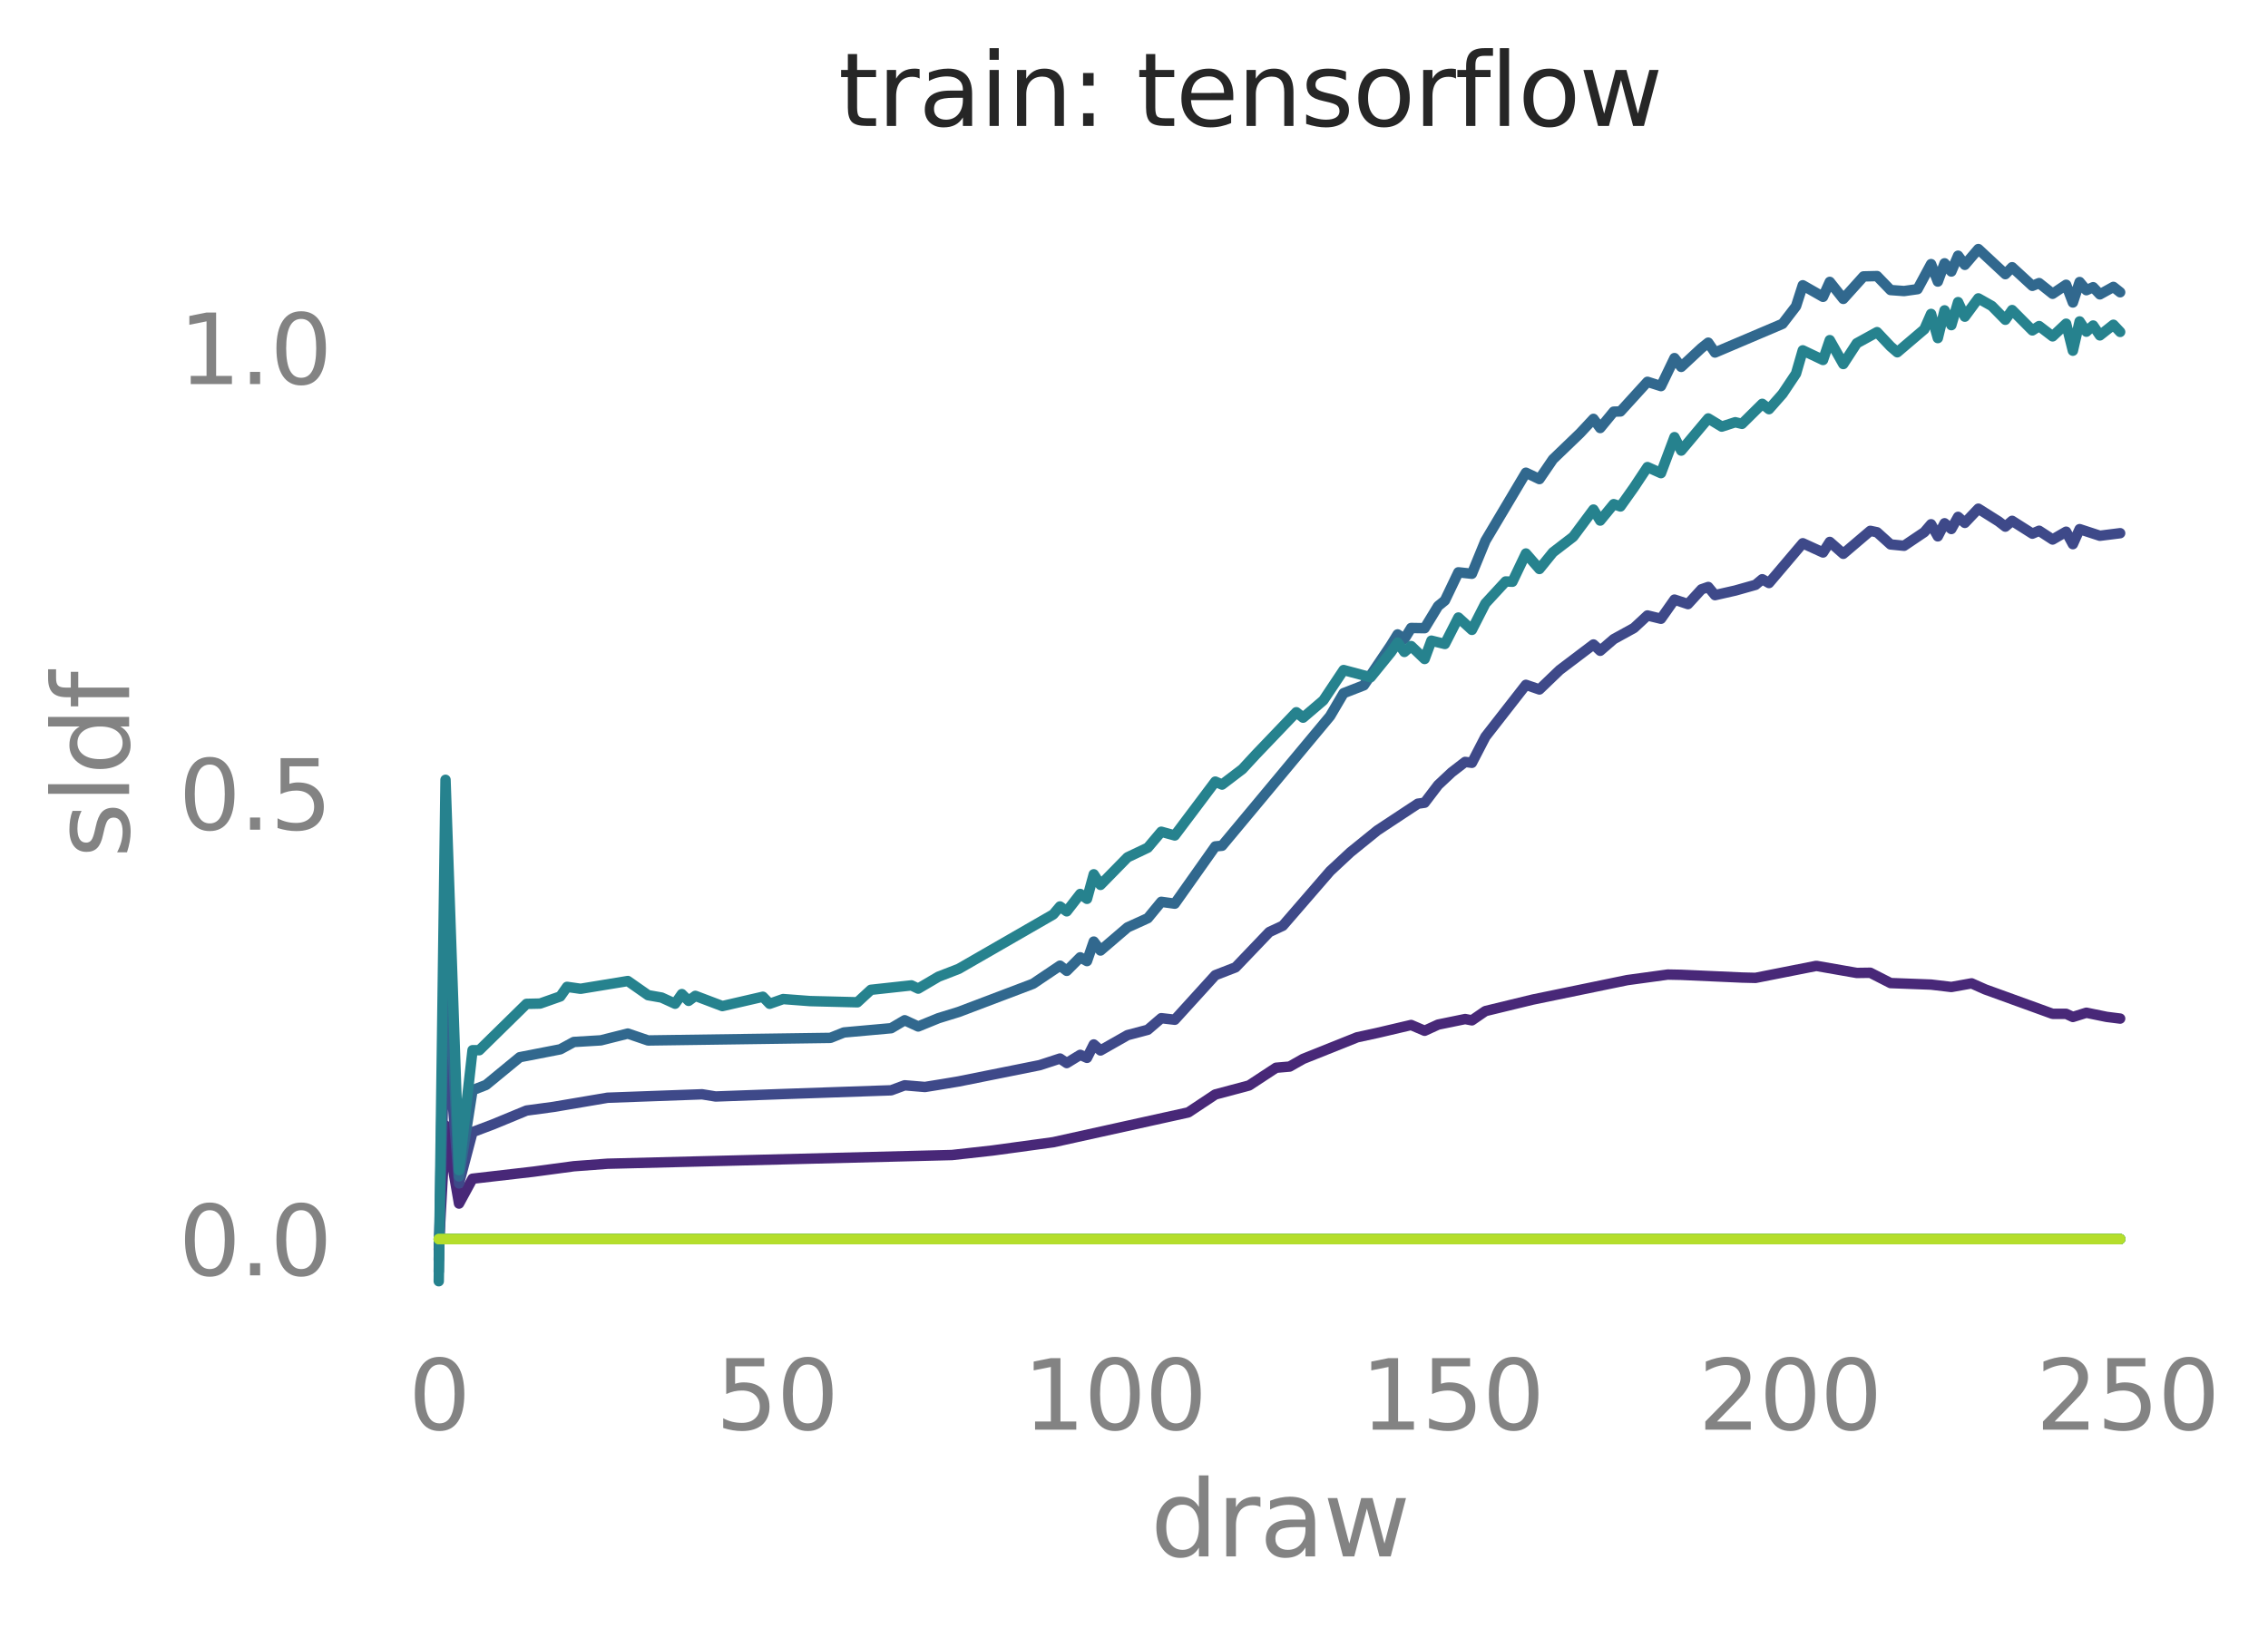 <?xml version="1.0" encoding="utf-8" standalone="no"?>
<!DOCTYPE svg PUBLIC "-//W3C//DTD SVG 1.1//EN"
  "http://www.w3.org/Graphics/SVG/1.1/DTD/svg11.dtd">
<svg xmlns:xlink="http://www.w3.org/1999/xlink" width="326.647pt" height="234.534pt" viewBox="0 0 326.647 234.534" xmlns="http://www.w3.org/2000/svg" version="1.1">
 <defs>
  <style type="text/css">*{stroke-linejoin: round; stroke-linecap: butt}</style>
 </defs>
 <g id="figure_1">
  <g id="patch_1">
   <path d="M 0 234.534 
L 326.647 234.534 
L 326.647 0 
L 0 0 
L 0 234.534 
z
" style="fill: none"/>
  </g>
  <g id="axes_1">
   <g id="patch_2">
    <path d="M 51.084 192.01 
L 317.46 192.01 
L 317.46 28.443 
L 51.084 28.443 
L 51.084 192.01 
z
" style="fill: none"/>
   </g>
   <g id="matplotlib.axis_1">
    <g id="xtick_1">
     <g id="text_1">
      <!-- 0 -->
      <g style="fill: #838383" transform="translate(58.818 205.958) scale(0.138 -0.138)">
       <defs>
        <path id="DejaVuSans-30" d="M 2034 4250 
Q 1547 4250 1301 3770 
Q 1056 3291 1056 2328 
Q 1056 1369 1301 889 
Q 1547 409 2034 409 
Q 2525 409 2770 889 
Q 3016 1369 3016 2328 
Q 3016 3291 2770 3770 
Q 2525 4250 2034 4250 
z
M 2034 4750 
Q 2819 4750 3233 4129 
Q 3647 3509 3647 2328 
Q 3647 1150 3233 529 
Q 2819 -91 2034 -91 
Q 1250 -91 836 529 
Q 422 1150 422 2328 
Q 422 3509 836 4129 
Q 1250 4750 2034 4750 
z
" transform="scale(0.016)"/>
       </defs>
       <use xlink:href="#DejaVuSans-30"/>
      </g>
     </g>
    </g>
    <g id="xtick_2">
     <g id="text_2">
      <!-- 50 -->
      <g style="fill: #838383" transform="translate(103.07 205.958) scale(0.138 -0.138)">
       <defs>
        <path id="DejaVuSans-35" d="M 691 4666 
L 3169 4666 
L 3169 4134 
L 1269 4134 
L 1269 2991 
Q 1406 3038 1543 3061 
Q 1681 3084 1819 3084 
Q 2600 3084 3056 2656 
Q 3513 2228 3513 1497 
Q 3513 744 3044 326 
Q 2575 -91 1722 -91 
Q 1428 -91 1123 -41 
Q 819 9 494 109 
L 494 744 
Q 775 591 1075 516 
Q 1375 441 1709 441 
Q 2250 441 2565 725 
Q 2881 1009 2881 1497 
Q 2881 1984 2565 2268 
Q 2250 2553 1709 2553 
Q 1456 2553 1204 2497 
Q 953 2441 691 2322 
L 691 4666 
z
" transform="scale(0.016)"/>
       </defs>
       <use xlink:href="#DejaVuSans-35"/>
       <use xlink:href="#DejaVuSans-30" x="63.623"/>
      </g>
     </g>
    </g>
    <g id="xtick_3">
     <g id="text_3">
      <!-- 100 -->
      <g style="fill: #838383" transform="translate(147.322 205.958) scale(0.138 -0.138)">
       <defs>
        <path id="DejaVuSans-31" d="M 794 531 
L 1825 531 
L 1825 4091 
L 703 3866 
L 703 4441 
L 1819 4666 
L 2450 4666 
L 2450 531 
L 3481 531 
L 3481 0 
L 794 0 
L 794 531 
z
" transform="scale(0.016)"/>
       </defs>
       <use xlink:href="#DejaVuSans-31"/>
       <use xlink:href="#DejaVuSans-30" x="63.623"/>
       <use xlink:href="#DejaVuSans-30" x="127.246"/>
      </g>
     </g>
    </g>
    <g id="xtick_4">
     <g id="text_4">
      <!-- 150 -->
      <g style="fill: #838383" transform="translate(195.949 205.958) scale(0.138 -0.138)">
       <use xlink:href="#DejaVuSans-31"/>
       <use xlink:href="#DejaVuSans-35" x="63.623"/>
       <use xlink:href="#DejaVuSans-30" x="127.246"/>
      </g>
     </g>
    </g>
    <g id="xtick_5">
     <g id="text_5">
      <!-- 200 -->
      <g style="fill: #838383" transform="translate(244.575 205.958) scale(0.138 -0.138)">
       <defs>
        <path id="DejaVuSans-32" d="M 1228 531 
L 3431 531 
L 3431 0 
L 469 0 
L 469 531 
Q 828 903 1448 1529 
Q 2069 2156 2228 2338 
Q 2531 2678 2651 2914 
Q 2772 3150 2772 3378 
Q 2772 3750 2511 3984 
Q 2250 4219 1831 4219 
Q 1534 4219 1204 4116 
Q 875 4013 500 3803 
L 500 4441 
Q 881 4594 1212 4672 
Q 1544 4750 1819 4750 
Q 2544 4750 2975 4387 
Q 3406 4025 3406 3419 
Q 3406 3131 3298 2873 
Q 3191 2616 2906 2266 
Q 2828 2175 2409 1742 
Q 1991 1309 1228 531 
z
" transform="scale(0.016)"/>
       </defs>
       <use xlink:href="#DejaVuSans-32"/>
       <use xlink:href="#DejaVuSans-30" x="63.623"/>
       <use xlink:href="#DejaVuSans-30" x="127.246"/>
      </g>
     </g>
    </g>
    <g id="xtick_6">
     <g id="text_6">
      <!-- 250 -->
      <g style="fill: #838383" transform="translate(293.202 205.958) scale(0.138 -0.138)">
       <use xlink:href="#DejaVuSans-32"/>
       <use xlink:href="#DejaVuSans-35" x="63.623"/>
       <use xlink:href="#DejaVuSans-30" x="127.246"/>
      </g>
     </g>
    </g>
    <g id="text_7">
     <!-- draw -->
     <g style="fill: #838383" transform="translate(165.698 224.215) scale(0.15 -0.15)">
      <defs>
       <path id="DejaVuSans-64" d="M 2906 2969 
L 2906 4863 
L 3481 4863 
L 3481 0 
L 2906 0 
L 2906 525 
Q 2725 213 2448 61 
Q 2172 -91 1784 -91 
Q 1150 -91 751 415 
Q 353 922 353 1747 
Q 353 2572 751 3078 
Q 1150 3584 1784 3584 
Q 2172 3584 2448 3432 
Q 2725 3281 2906 2969 
z
M 947 1747 
Q 947 1113 1208 752 
Q 1469 391 1925 391 
Q 2381 391 2643 752 
Q 2906 1113 2906 1747 
Q 2906 2381 2643 2742 
Q 2381 3103 1925 3103 
Q 1469 3103 1208 2742 
Q 947 2381 947 1747 
z
" transform="scale(0.016)"/>
       <path id="DejaVuSans-72" d="M 2631 2963 
Q 2534 3019 2420 3045 
Q 2306 3072 2169 3072 
Q 1681 3072 1420 2755 
Q 1159 2438 1159 1844 
L 1159 0 
L 581 0 
L 581 3500 
L 1159 3500 
L 1159 2956 
Q 1341 3275 1631 3429 
Q 1922 3584 2338 3584 
Q 2397 3584 2469 3576 
Q 2541 3569 2628 3553 
L 2631 2963 
z
" transform="scale(0.016)"/>
       <path id="DejaVuSans-61" d="M 2194 1759 
Q 1497 1759 1228 1600 
Q 959 1441 959 1056 
Q 959 750 1161 570 
Q 1363 391 1709 391 
Q 2188 391 2477 730 
Q 2766 1069 2766 1631 
L 2766 1759 
L 2194 1759 
z
M 3341 1997 
L 3341 0 
L 2766 0 
L 2766 531 
Q 2569 213 2275 61 
Q 1981 -91 1556 -91 
Q 1019 -91 701 211 
Q 384 513 384 1019 
Q 384 1609 779 1909 
Q 1175 2209 1959 2209 
L 2766 2209 
L 2766 2266 
Q 2766 2663 2505 2880 
Q 2244 3097 1772 3097 
Q 1472 3097 1187 3025 
Q 903 2953 641 2809 
L 641 3341 
Q 956 3463 1253 3523 
Q 1550 3584 1831 3584 
Q 2591 3584 2966 3190 
Q 3341 2797 3341 1997 
z
" transform="scale(0.016)"/>
       <path id="DejaVuSans-77" d="M 269 3500 
L 844 3500 
L 1563 769 
L 2278 3500 
L 2956 3500 
L 3675 769 
L 4391 3500 
L 4966 3500 
L 4050 0 
L 3372 0 
L 2619 2869 
L 1863 0 
L 1184 0 
L 269 3500 
z
" transform="scale(0.016)"/>
      </defs>
      <use xlink:href="#DejaVuSans-64"/>
      <use xlink:href="#DejaVuSans-72" x="63.477"/>
      <use xlink:href="#DejaVuSans-61" x="104.59"/>
      <use xlink:href="#DejaVuSans-77" x="165.869"/>
     </g>
    </g>
   </g>
   <g id="matplotlib.axis_2">
    <g id="ytick_1">
     <g id="text_8">
      <!-- 0.0 -->
      <g style="fill: #838383" transform="translate(25.717 183.728) scale(0.138 -0.138)">
       <defs>
        <path id="DejaVuSans-2e" d="M 684 794 
L 1344 794 
L 1344 0 
L 684 0 
L 684 794 
z
" transform="scale(0.016)"/>
       </defs>
       <use xlink:href="#DejaVuSans-30"/>
       <use xlink:href="#DejaVuSans-2e" x="63.623"/>
       <use xlink:href="#DejaVuSans-30" x="95.41"/>
      </g>
     </g>
    </g>
    <g id="ytick_2">
     <g id="text_9">
      <!-- 0.5 -->
      <g style="fill: #838383" transform="translate(25.717 119.527) scale(0.138 -0.138)">
       <use xlink:href="#DejaVuSans-30"/>
       <use xlink:href="#DejaVuSans-2e" x="63.623"/>
       <use xlink:href="#DejaVuSans-35" x="95.41"/>
      </g>
     </g>
    </g>
    <g id="ytick_3">
     <g id="text_10">
      <!-- 1.0 -->
      <g style="fill: #838383" transform="translate(25.717 55.327) scale(0.138 -0.138)">
       <use xlink:href="#DejaVuSans-31"/>
       <use xlink:href="#DejaVuSans-2e" x="63.623"/>
       <use xlink:href="#DejaVuSans-30" x="95.41"/>
      </g>
     </g>
    </g>
    <g id="text_11">
     <!-- sldf -->
     <g style="fill: #838383" transform="translate(18.598 123.618) rotate(-90) scale(0.15 -0.15)">
      <defs>
       <path id="DejaVuSans-73" d="M 2834 3397 
L 2834 2853 
Q 2591 2978 2328 3040 
Q 2066 3103 1784 3103 
Q 1356 3103 1142 2972 
Q 928 2841 928 2578 
Q 928 2378 1081 2264 
Q 1234 2150 1697 2047 
L 1894 2003 
Q 2506 1872 2764 1633 
Q 3022 1394 3022 966 
Q 3022 478 2636 193 
Q 2250 -91 1575 -91 
Q 1294 -91 989 -36 
Q 684 19 347 128 
L 347 722 
Q 666 556 975 473 
Q 1284 391 1588 391 
Q 1994 391 2212 530 
Q 2431 669 2431 922 
Q 2431 1156 2273 1281 
Q 2116 1406 1581 1522 
L 1381 1569 
Q 847 1681 609 1914 
Q 372 2147 372 2553 
Q 372 3047 722 3315 
Q 1072 3584 1716 3584 
Q 2034 3584 2315 3537 
Q 2597 3491 2834 3397 
z
" transform="scale(0.016)"/>
       <path id="DejaVuSans-6c" d="M 603 4863 
L 1178 4863 
L 1178 0 
L 603 0 
L 603 4863 
z
" transform="scale(0.016)"/>
       <path id="DejaVuSans-66" d="M 2375 4863 
L 2375 4384 
L 1825 4384 
Q 1516 4384 1395 4259 
Q 1275 4134 1275 3809 
L 1275 3500 
L 2222 3500 
L 2222 3053 
L 1275 3053 
L 1275 0 
L 697 0 
L 697 3053 
L 147 3053 
L 147 3500 
L 697 3500 
L 697 3744 
Q 697 4328 969 4595 
Q 1241 4863 1831 4863 
L 2375 4863 
z
" transform="scale(0.016)"/>
      </defs>
      <use xlink:href="#DejaVuSans-73"/>
      <use xlink:href="#DejaVuSans-6c" x="52.1"/>
      <use xlink:href="#DejaVuSans-64" x="79.883"/>
      <use xlink:href="#DejaVuSans-66" x="143.359"/>
     </g>
    </g>
   </g>
   <g id="line2d_1">
    <path d="M 63.192 178.504 
L 305.352 178.504 
L 305.352 178.504 
" clip-path="url(#pe5510fe8aa)" style="fill: none; stroke: #440154; stroke-width: 1.5; stroke-linecap: round"/>
   </g>
   <g id="line2d_2">
    <path d="M 63.192 179.989 
L 64.165 162.152 
L 66.11 173.386 
L 68.055 169.806 
L 76.807 168.796 
L 82.643 168.011 
L 87.505 167.648 
L 137.104 166.395 
L 142.939 165.745 
L 151.692 164.55 
L 171.143 160.255 
L 175.033 157.67 
L 179.896 156.375 
L 183.786 153.82 
L 185.731 153.655 
L 187.676 152.552 
L 195.456 149.438 
L 198.374 148.803 
L 203.236 147.662 
L 205.181 148.494 
L 207.126 147.604 
L 211.017 146.806 
L 211.989 146.993 
L 213.934 145.657 
L 220.742 144.004 
L 234.357 141.197 
L 240.193 140.398 
L 242.138 140.436 
L 250.89 140.827 
L 252.835 140.875 
L 261.588 139.146 
L 267.423 140.164 
L 269.368 140.136 
L 272.286 141.623 
L 278.121 141.842 
L 281.039 142.187 
L 283.956 141.665 
L 285.901 142.53 
L 295.627 146.055 
L 297.572 146.054 
L 298.544 146.506 
L 300.489 145.896 
L 303.407 146.493 
L 305.352 146.738 
L 305.352 146.738 
" clip-path="url(#pe5510fe8aa)" style="fill: none; stroke: #482878; stroke-width: 1.5; stroke-linecap: round"/>
   </g>
   <g id="line2d_3">
    <path d="M 63.192 181.469 
L 64.165 145.454 
L 66.11 170.486 
L 68.055 163.094 
L 70.972 161.996 
L 75.835 159.986 
L 79.725 159.462 
L 87.505 158.141 
L 101.121 157.645 
L 103.066 157.962 
L 112.791 157.608 
L 128.352 157.07 
L 130.297 156.35 
L 133.214 156.593 
L 135.159 156.278 
L 138.077 155.791 
L 149.747 153.448 
L 152.665 152.493 
L 153.637 153.148 
L 155.582 151.96 
L 156.555 152.397 
L 157.527 150.465 
L 158.5 151.333 
L 162.39 149.124 
L 165.308 148.352 
L 167.253 146.68 
L 169.198 146.906 
L 175.033 140.486 
L 177.951 139.354 
L 182.813 134.268 
L 184.758 133.363 
L 191.566 125.497 
L 194.484 122.78 
L 198.374 119.63 
L 204.209 115.78 
L 205.181 115.641 
L 207.126 113.086 
L 209.072 111.264 
L 211.017 109.762 
L 211.989 109.893 
L 213.934 106.139 
L 219.769 98.656 
L 221.714 99.326 
L 224.632 96.523 
L 229.495 92.844 
L 230.467 93.754 
L 232.412 92.076 
L 235.33 90.47 
L 237.275 88.664 
L 239.22 89.139 
L 241.165 86.378 
L 243.11 87.028 
L 245.055 84.899 
L 246.028 84.558 
L 247 85.737 
L 249.918 85.076 
L 252.835 84.254 
L 253.808 83.442 
L 254.78 83.993 
L 259.643 78.26 
L 262.561 79.593 
L 263.533 78.069 
L 265.478 79.783 
L 269.368 76.473 
L 270.341 76.678 
L 272.286 78.433 
L 274.231 78.625 
L 277.149 76.661 
L 278.121 75.524 
L 279.094 77.269 
L 280.066 75.383 
L 281.039 76.209 
L 282.011 74.459 
L 282.984 75.329 
L 284.929 73.279 
L 287.847 75.116 
L 288.819 75.869 
L 289.792 75.032 
L 292.709 76.88 
L 293.682 76.458 
L 295.627 77.723 
L 297.572 76.595 
L 298.544 78.392 
L 299.517 76.228 
L 302.434 77.181 
L 305.352 76.814 
L 305.352 76.814 
" clip-path="url(#pe5510fe8aa)" style="fill: none; stroke: #3e4989; stroke-width: 1.5; stroke-linecap: round"/>
   </g>
   <g id="line2d_4">
    <path d="M 63.192 183.172 
L 64.165 129.496 
L 66.11 169.475 
L 68.055 157.056 
L 70 156.3 
L 74.862 152.3 
L 80.698 151.164 
L 82.643 150.108 
L 86.533 149.875 
L 90.423 148.898 
L 93.34 149.891 
L 119.599 149.519 
L 121.544 148.737 
L 128.352 148.126 
L 130.297 146.976 
L 132.242 147.875 
L 135.159 146.683 
L 138.077 145.782 
L 148.775 141.726 
L 152.665 139.113 
L 153.637 139.863 
L 155.582 137.911 
L 156.555 138.457 
L 157.527 135.643 
L 158.5 136.934 
L 162.39 133.6 
L 165.308 132.275 
L 167.253 129.917 
L 169.198 130.185 
L 175.033 121.933 
L 176.006 121.842 
L 191.566 103.163 
L 193.511 99.86 
L 196.429 98.726 
L 200.319 92.962 
L 201.291 91.393 
L 202.264 92.06 
L 203.236 90.468 
L 205.181 90.499 
L 207.126 87.306 
L 208.099 86.513 
L 210.044 82.449 
L 211.989 82.655 
L 213.934 77.91 
L 219.769 68.1 
L 221.714 69.02 
L 223.66 66.168 
L 227.55 62.426 
L 229.495 60.341 
L 230.467 61.664 
L 232.412 59.3 
L 233.385 59.274 
L 237.275 55.002 
L 239.22 55.624 
L 241.165 51.587 
L 242.138 52.854 
L 245.055 50.139 
L 246.028 49.364 
L 247 50.786 
L 256.726 46.649 
L 258.671 44.121 
L 259.643 41.098 
L 262.561 42.763 
L 263.533 40.609 
L 265.478 43.059 
L 268.396 39.819 
L 270.341 39.772 
L 272.286 41.785 
L 274.231 41.928 
L 276.176 41.655 
L 278.121 38.047 
L 279.094 40.562 
L 280.066 37.933 
L 281.039 39.116 
L 282.011 36.836 
L 282.984 38.154 
L 284.929 35.877 
L 288.819 39.496 
L 289.792 38.495 
L 292.709 41.18 
L 293.682 40.781 
L 295.627 42.325 
L 297.572 41.022 
L 298.544 43.577 
L 299.517 40.628 
L 300.489 41.806 
L 301.462 41.376 
L 302.434 42.408 
L 304.38 41.33 
L 305.352 42.104 
L 305.352 42.104 
" clip-path="url(#pe5510fe8aa)" style="fill: none; stroke: #31688e; stroke-width: 1.5; stroke-linecap: round"/>
   </g>
   <g id="line2d_5">
    <path d="M 63.192 184.575 
L 64.165 112.34 
L 66.11 168.568 
L 68.055 151.295 
L 69.027 151.297 
L 75.835 144.617 
L 77.78 144.576 
L 80.698 143.548 
L 81.67 142.168 
L 83.615 142.446 
L 90.423 141.328 
L 93.34 143.369 
L 95.285 143.71 
L 97.231 144.598 
L 98.203 143.21 
L 99.176 144.185 
L 100.148 143.464 
L 104.038 144.938 
L 109.873 143.594 
L 110.846 144.607 
L 112.791 143.927 
L 116.681 144.22 
L 123.489 144.39 
L 125.434 142.593 
L 131.269 141.956 
L 132.242 142.421 
L 135.159 140.706 
L 138.077 139.576 
L 151.692 131.735 
L 152.665 130.585 
L 153.637 131.289 
L 155.582 128.784 
L 156.555 129.489 
L 157.527 125.953 
L 158.5 127.479 
L 162.39 123.505 
L 165.308 122.121 
L 167.253 119.82 
L 169.198 120.358 
L 175.033 112.597 
L 176.006 113.028 
L 178.923 110.809 
L 180.868 108.703 
L 186.703 102.605 
L 187.676 103.389 
L 190.593 100.899 
L 193.511 96.527 
L 197.401 97.566 
L 200.319 93.975 
L 201.291 92.567 
L 202.264 93.92 
L 203.236 93.073 
L 205.181 94.936 
L 206.154 92.295 
L 208.099 92.774 
L 210.044 88.962 
L 211.989 90.744 
L 213.934 86.932 
L 216.852 83.766 
L 217.824 83.807 
L 219.769 79.738 
L 221.714 81.97 
L 223.66 79.568 
L 226.577 77.326 
L 229.495 73.407 
L 230.467 74.995 
L 232.412 72.629 
L 233.385 72.963 
L 235.33 70.222 
L 237.275 67.288 
L 239.22 68.162 
L 241.165 62.975 
L 242.138 64.912 
L 246.028 60.278 
L 247.973 61.458 
L 249.918 60.828 
L 250.89 61.06 
L 253.808 58.175 
L 254.78 58.944 
L 256.726 56.739 
L 258.671 53.829 
L 259.643 50.471 
L 262.561 51.861 
L 263.533 49 
L 265.478 52.443 
L 267.423 49.453 
L 270.341 47.847 
L 272.286 49.909 
L 273.259 50.748 
L 277.149 47.438 
L 278.121 45.224 
L 279.094 48.707 
L 280.066 44.712 
L 281.039 46.842 
L 282.011 43.523 
L 282.984 45.62 
L 284.929 42.983 
L 286.874 44.081 
L 288.819 46.066 
L 289.792 44.668 
L 292.709 47.601 
L 293.682 46.97 
L 295.627 48.458 
L 297.572 46.63 
L 298.544 50.521 
L 299.517 46.306 
L 300.489 47.783 
L 301.462 46.895 
L 302.434 48.316 
L 304.38 46.784 
L 305.352 47.819 
L 305.352 47.819 
" clip-path="url(#pe5510fe8aa)" style="fill: none; stroke: #26828e; stroke-width: 1.5; stroke-linecap: round"/>
   </g>
   <g id="line2d_6">
    <path d="M 63.192 178.504 
L 305.352 178.504 
L 305.352 178.504 
" clip-path="url(#pe5510fe8aa)" style="fill: none; stroke: #1f9e89; stroke-width: 1.5; stroke-linecap: round"/>
   </g>
   <g id="line2d_7">
    <path d="M 63.192 178.504 
L 305.352 178.504 
L 305.352 178.504 
" clip-path="url(#pe5510fe8aa)" style="fill: none; stroke: #35b779; stroke-width: 1.5; stroke-linecap: round"/>
   </g>
   <g id="line2d_8">
    <path d="M 63.192 178.504 
L 305.352 178.504 
L 305.352 178.504 
" clip-path="url(#pe5510fe8aa)" style="fill: none; stroke: #6ece58; stroke-width: 1.5; stroke-linecap: round"/>
   </g>
   <g id="line2d_9">
    <path d="M 63.192 178.504 
L 305.352 178.504 
L 305.352 178.504 
" clip-path="url(#pe5510fe8aa)" style="fill: none; stroke: #b5de2b; stroke-width: 1.5; stroke-linecap: round"/>
   </g>
   <g id="patch_3">
    <path d="M 51.084 192.01 
L 51.084 28.443 
" style="fill: none"/>
   </g>
   <g id="patch_4">
    <path d="M 317.46 192.01 
L 317.46 28.443 
" style="fill: none"/>
   </g>
   <g id="patch_5">
    <path d="M 51.084 192.01 
L 317.46 192.01 
" style="fill: none"/>
   </g>
   <g id="patch_6">
    <path d="M 51.084 28.443 
L 317.46 28.443 
" style="fill: none"/>
   </g>
  </g>
  <g id="text_12">
   <!-- train: tensorflow -->
   <g style="fill: #262626" transform="translate(120.743 18.142) scale(0.144 -0.144)">
    <defs>
     <path id="DejaVuSans-74" d="M 1172 4494 
L 1172 3500 
L 2356 3500 
L 2356 3053 
L 1172 3053 
L 1172 1153 
Q 1172 725 1289 603 
Q 1406 481 1766 481 
L 2356 481 
L 2356 0 
L 1766 0 
Q 1100 0 847 248 
Q 594 497 594 1153 
L 594 3053 
L 172 3053 
L 172 3500 
L 594 3500 
L 594 4494 
L 1172 4494 
z
" transform="scale(0.016)"/>
     <path id="DejaVuSans-69" d="M 603 3500 
L 1178 3500 
L 1178 0 
L 603 0 
L 603 3500 
z
M 603 4863 
L 1178 4863 
L 1178 4134 
L 603 4134 
L 603 4863 
z
" transform="scale(0.016)"/>
     <path id="DejaVuSans-6e" d="M 3513 2113 
L 3513 0 
L 2938 0 
L 2938 2094 
Q 2938 2591 2744 2837 
Q 2550 3084 2163 3084 
Q 1697 3084 1428 2787 
Q 1159 2491 1159 1978 
L 1159 0 
L 581 0 
L 581 3500 
L 1159 3500 
L 1159 2956 
Q 1366 3272 1645 3428 
Q 1925 3584 2291 3584 
Q 2894 3584 3203 3211 
Q 3513 2838 3513 2113 
z
" transform="scale(0.016)"/>
     <path id="DejaVuSans-3a" d="M 750 794 
L 1409 794 
L 1409 0 
L 750 0 
L 750 794 
z
M 750 3309 
L 1409 3309 
L 1409 2516 
L 750 2516 
L 750 3309 
z
" transform="scale(0.016)"/>
     <path id="DejaVuSans-20" transform="scale(0.016)"/>
     <path id="DejaVuSans-65" d="M 3597 1894 
L 3597 1613 
L 953 1613 
Q 991 1019 1311 708 
Q 1631 397 2203 397 
Q 2534 397 2845 478 
Q 3156 559 3463 722 
L 3463 178 
Q 3153 47 2828 -22 
Q 2503 -91 2169 -91 
Q 1331 -91 842 396 
Q 353 884 353 1716 
Q 353 2575 817 3079 
Q 1281 3584 2069 3584 
Q 2775 3584 3186 3129 
Q 3597 2675 3597 1894 
z
M 3022 2063 
Q 3016 2534 2758 2815 
Q 2500 3097 2075 3097 
Q 1594 3097 1305 2825 
Q 1016 2553 972 2059 
L 3022 2063 
z
" transform="scale(0.016)"/>
     <path id="DejaVuSans-6f" d="M 1959 3097 
Q 1497 3097 1228 2736 
Q 959 2375 959 1747 
Q 959 1119 1226 758 
Q 1494 397 1959 397 
Q 2419 397 2687 759 
Q 2956 1122 2956 1747 
Q 2956 2369 2687 2733 
Q 2419 3097 1959 3097 
z
M 1959 3584 
Q 2709 3584 3137 3096 
Q 3566 2609 3566 1747 
Q 3566 888 3137 398 
Q 2709 -91 1959 -91 
Q 1206 -91 779 398 
Q 353 888 353 1747 
Q 353 2609 779 3096 
Q 1206 3584 1959 3584 
z
" transform="scale(0.016)"/>
    </defs>
    <use xlink:href="#DejaVuSans-74"/>
    <use xlink:href="#DejaVuSans-72" x="39.209"/>
    <use xlink:href="#DejaVuSans-61" x="80.322"/>
    <use xlink:href="#DejaVuSans-69" x="141.602"/>
    <use xlink:href="#DejaVuSans-6e" x="169.385"/>
    <use xlink:href="#DejaVuSans-3a" x="232.764"/>
    <use xlink:href="#DejaVuSans-20" x="266.455"/>
    <use xlink:href="#DejaVuSans-74" x="298.242"/>
    <use xlink:href="#DejaVuSans-65" x="337.451"/>
    <use xlink:href="#DejaVuSans-6e" x="398.975"/>
    <use xlink:href="#DejaVuSans-73" x="462.354"/>
    <use xlink:href="#DejaVuSans-6f" x="514.453"/>
    <use xlink:href="#DejaVuSans-72" x="575.635"/>
    <use xlink:href="#DejaVuSans-66" x="616.748"/>
    <use xlink:href="#DejaVuSans-6c" x="651.953"/>
    <use xlink:href="#DejaVuSans-6f" x="679.736"/>
    <use xlink:href="#DejaVuSans-77" x="740.918"/>
   </g>
  </g>
 </g>
 <defs>
  <clipPath id="pe5510fe8aa">
   <rect x="51.084" y="28.443" width="266.376" height="163.567"/>
  </clipPath>
 </defs>
</svg>
